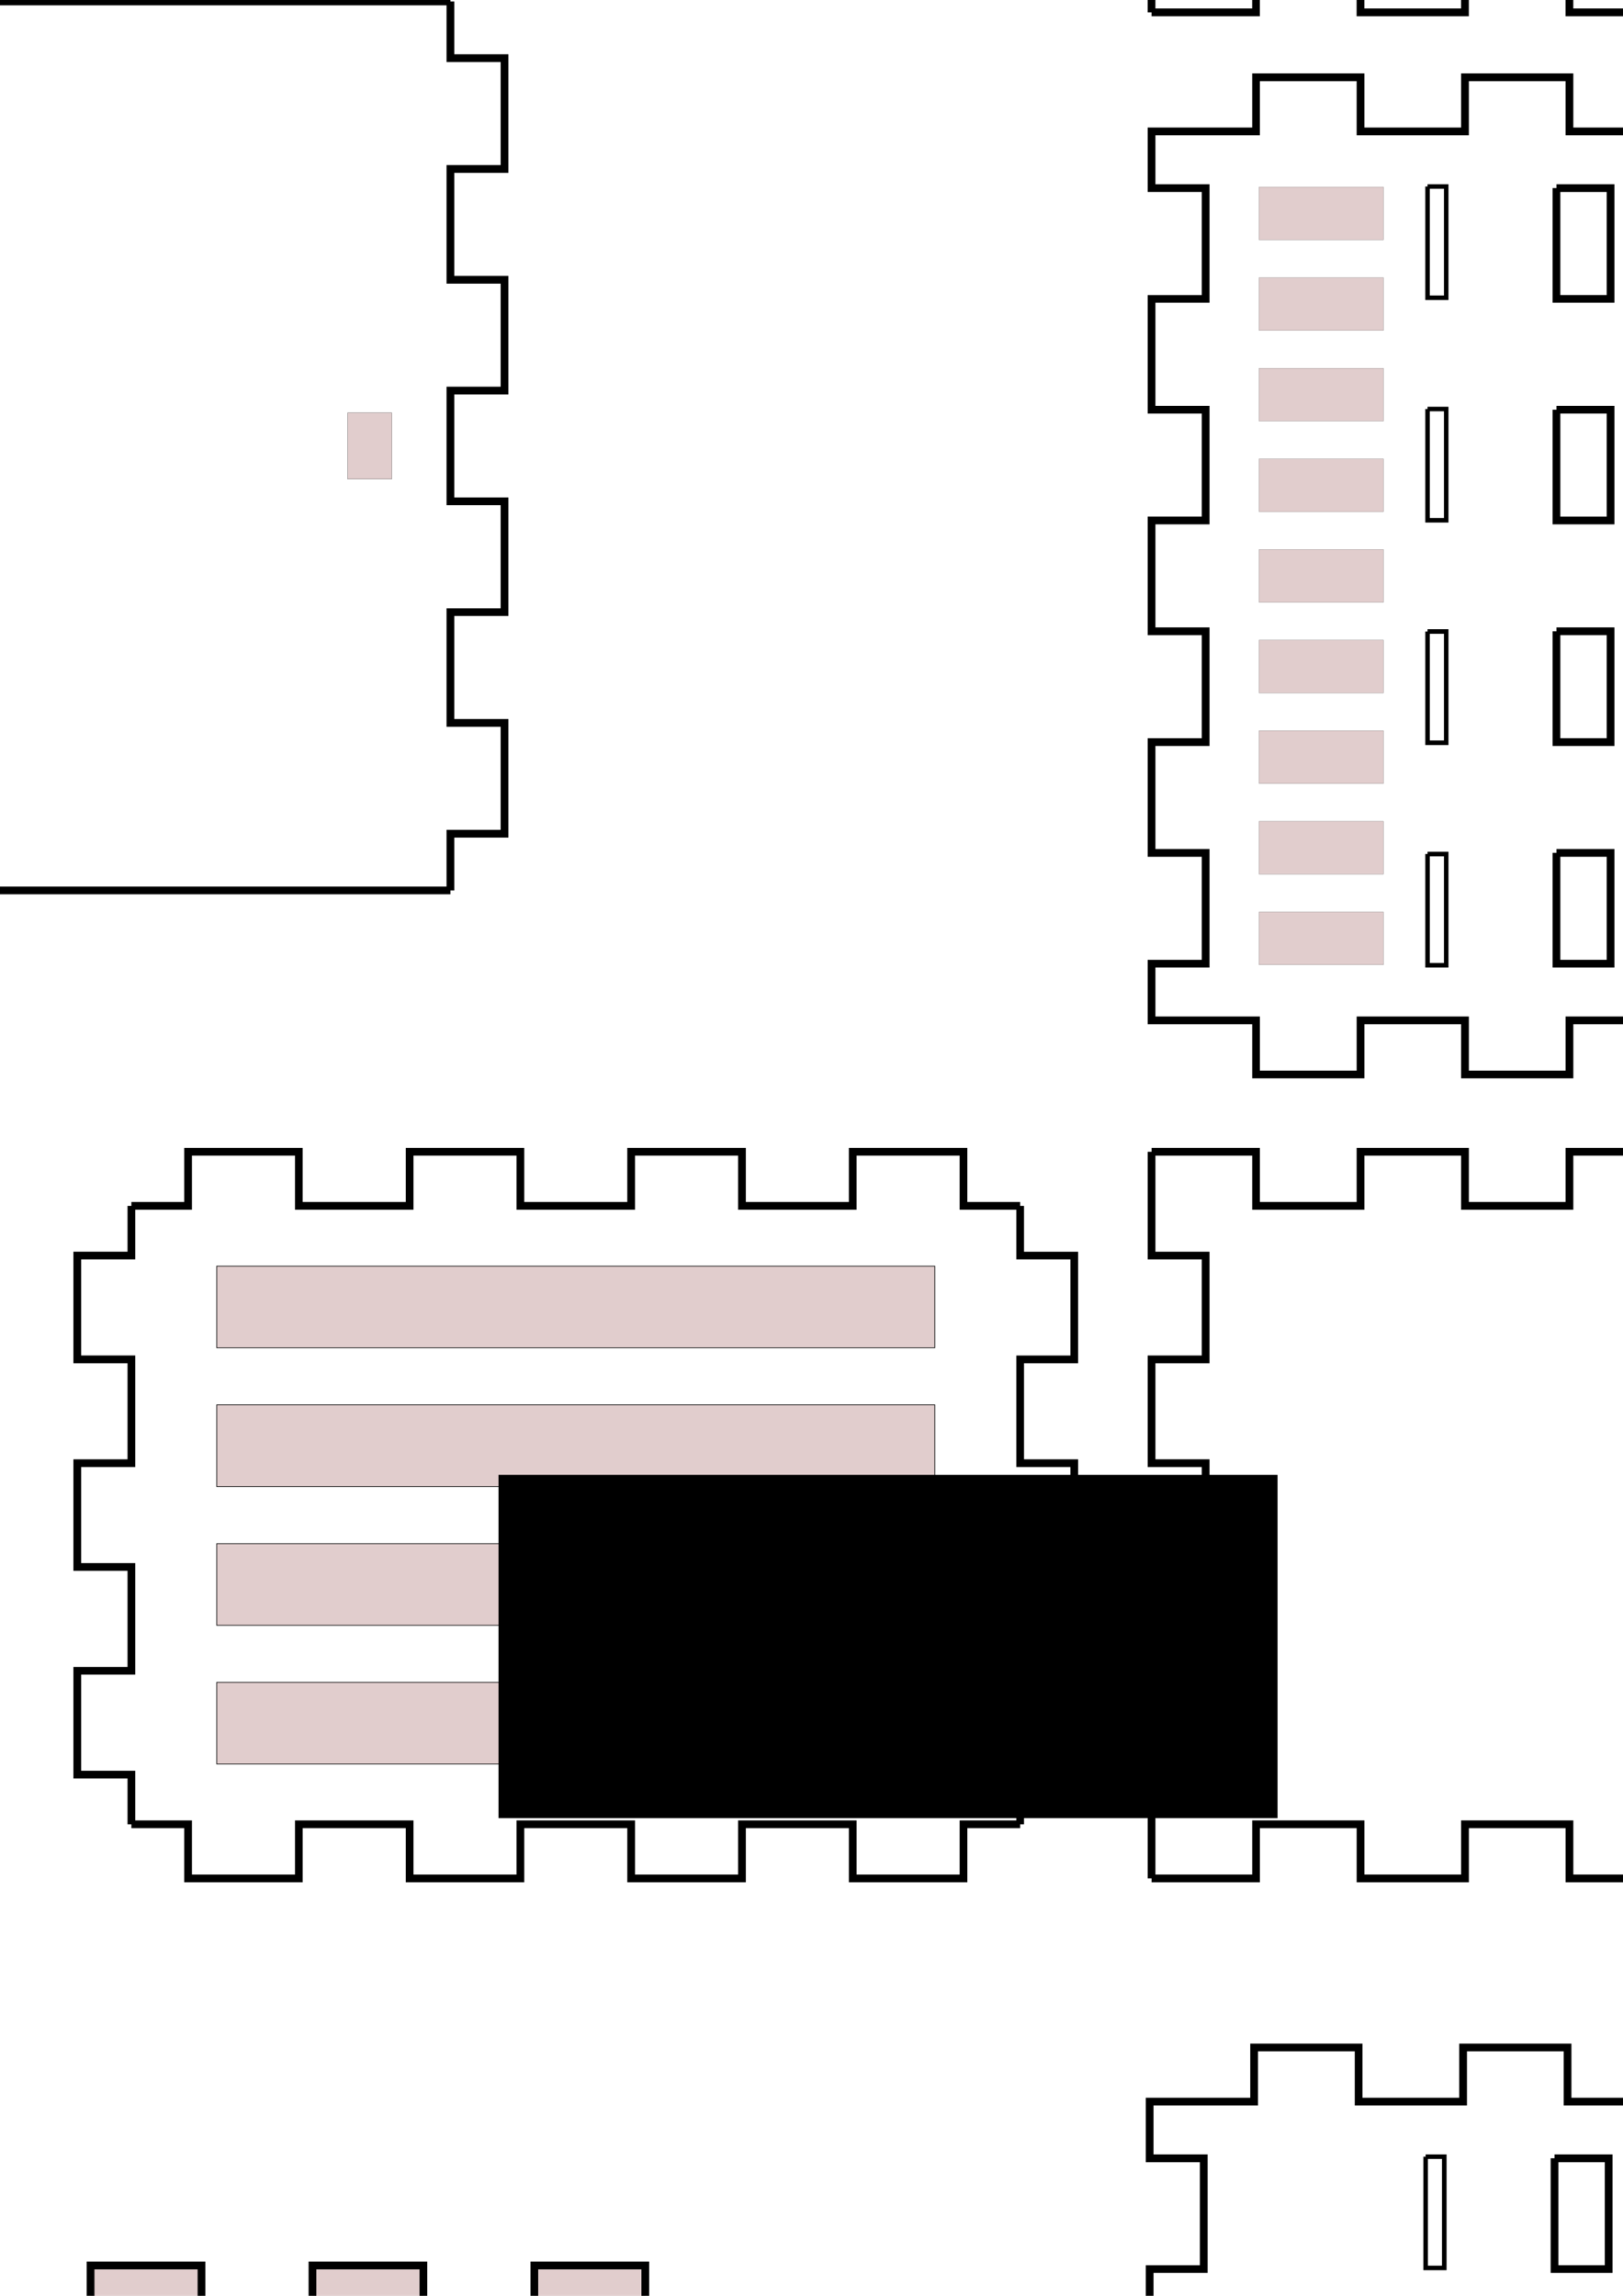 <?xml version="1.0" encoding="UTF-8" standalone="no"?>
<!-- Created with Inkscape (http://www.inkscape.org/) -->

<svg
   xmlns:dc="http://purl.org/dc/elements/1.1/"
   xmlns:cc="http://creativecommons.org/ns#"
   xmlns:rdf="http://www.w3.org/1999/02/22-rdf-syntax-ns#"
   xmlns:svg="http://www.w3.org/2000/svg"
   xmlns="http://www.w3.org/2000/svg"
   xmlns:sodipodi="http://sodipodi.sourceforge.net/DTD/sodipodi-0.dtd"
   xmlns:inkscape="http://www.inkscape.org/namespaces/inkscape"
   width="210mm"
   height="297mm"
   viewBox="0 0 210 297"
   version="1.1"
   id="svg154"
   inkscape:version="0.92.3 (2405546, 2018-03-11)"
   sodipodi:docname="laser_box.svg">
  <sodipodi:namedview
     id="base"
     pagecolor="#ffffff"
     bordercolor="#666666"
     borderopacity="1.0"
     inkscape:pageopacity="0.0"
     inkscape:pageshadow="2"
     inkscape:zoom="0.53165938"
     inkscape:cx="750.99494"
     inkscape:cy="383.40454"
     inkscape:document-units="mm"
     inkscape:current-layer="layer1"
     showgrid="false"
     showborder="false"
     inkscape:window-width="1853"
     inkscape:window-height="1025"
     inkscape:window-x="67"
     inkscape:window-y="27"
     inkscape:window-maximized="1"
     inkscape:snap-global="false" />
  <defs
     id="defs148" />
  <g
     inkscape:label="Layer 1"
     inkscape:groupmode="layer"
     id="layer1"
     style="display:inline">
    <path
       id="path6151"
       style="fill:none;stroke:#000000;stroke-width:1"
       d="m 17,236 v -6.429 h -7 v -13.429 h 7 v -13.429 h -7 v -13.429 h 7 v -13.429 h -7 v -13.429 h 7 V 156 m 115,80 h -7.333 v 7 h -14.333 v -7 H 96 v 7 H 81.667 v -7 H 67.333 v 7 H 53 v -7 H 38.667 v 7 H 24.333 v -7 H 17 m 115,-80 v 6.429 h 7 v 13.429 h -7 v 13.429 h 7 v 13.429 h -7 v 13.429 h 7 v 13.429 h -7 V 236 M 17,156 h 7.333 v -7 h 14.333 v 7 H 53 v -7 h 14.333 v 7 h 14.333 v -7 H 96 v 7 h 14.333 v -7 h 14.333 v 7 H 132" />
    <path
       id="path6159"
       style="fill:none;stroke:#000000;stroke-width:1"
       d="m 58.28,115.192 h -6.429 v 0 h -13.429 v 0 h -13.429 v 0 h -13.429 v 0 h -13.429 v 0 h -13.429 v 0 h -6.429 m 80,-115 v 7.333 h 7 v 14.333 h -7 v 14.333 h 7 v 14.333 h -7 v 14.333 h 7 v 14.333 h -7 v 14.333 h 7 v 14.333 h -7 v 7.333 m -80,-115 h 6.429 v 0 h 13.429 v 0 h 13.429 v 0 h 13.429 v 0 h 13.429 v 0 h 13.429 v 0 h 6.429 m -80,115 v -7.333 h -7 V 93.525 h 7 V 79.192 h -7 V 64.858 h 7 V 50.525 h -7 V 36.192 h 7 V 21.858 h -7 V 7.525 h 7 V 0.192"
       inkscape:connector-curvature="0" />
    <path
       id="path6161"
       inkscape:label="part"
       style="fill:none;stroke:#000000;stroke-width:1"
       d="m 149,149 h 13.518 v 7 h 13.518 v -7 h 13.518 v 7 h 13.518 v -7 h 13.518 v 7 h 13.518 v -7 h 13.518 v 7 h 13.518 v -7 h 13.518 v 7 h 13.518 v -7 H 297.7"
       inkscape:connector-curvature="0" />
    <path
       id="path6163"
       inkscape:label="part"
       style="fill:none;stroke:#000000;stroke-width:1"
       d="m 297.7,149 v 13.429 h -7 v 13.429 h 7 v 13.429 h -7 v 13.429 h 7 v 13.429 h -7 v 13.429 h 7 V 243"
       inkscape:connector-curvature="0" />
    <path
       id="path6165"
       inkscape:label="part"
       style="fill:none;stroke:#000000;stroke-width:1"
       d="m 297.7,243 h -13.518 v -7 h -13.518 v 7 h -13.518 v -7 h -13.518 v 7 h -13.518 v -7 h -13.518 v 7 h -13.518 v -7 h -13.518 v 7 h -13.518 v -7 h -13.518 v 7 H 149"
       inkscape:connector-curvature="0" />
    <path
       id="path6167"
       inkscape:label="part"
       style="fill:none;stroke:#000000;stroke-width:1"
       d="m 149,243 v -13.429 h 7 v -13.429 h -7 v -13.429 h 7 v -13.429 h -7 v -13.429 h 7 v -13.429 h -7 V 149"
       inkscape:connector-curvature="0" />
    <path
       id="path6175"
       style="fill:none;stroke:#000000;stroke-width:1"
       d="m 314.7,236 v -6.429 h -7 v -13.429 h 7 v -13.429 h -7 v -13.429 h 7 v -13.429 h -7 v -13.429 h 7 V 156 m 115,80 h -7.333 v 7 h -14.333 v -7 H 393.7 v 7 h -14.333 v -7 h -14.333 v 7 H 350.7 v -7 h -14.333 v 7 h -14.333 v -7 H 314.7 m 115,-80 v 6.429 h 7 v 13.429 h -7 v 13.429 h 7 v 13.429 h -7 v 13.429 h 7 v 13.429 h -7 V 236 m -115,-80 h 7.333 v -7 h 14.333 v 7 H 350.7 v -7 h 14.333 v 7 h 14.333 v -7 H 393.7 v 7 h 14.333 v -7 h 14.333 v 7 H 429.7" />
    <path
       id="path6183"
       style="fill:none;stroke:#000000;stroke-width:1"
       d="M 148.996,1.6 V -11.829 h 7 v -13.429 h -7 v -13.429 h 7 v -13.429 h -7 v -13.429 h 7 v -13.429 h -7 v -13.429 M 297.696,1.6 h -13.518 v -7 h -13.518 v 7 h -13.518 v -7 h -13.518 v 7 H 230.105 v -7 h -13.518 v 7 h -13.518 v -7 h -13.518 v 7 h -13.518 v -7 h -13.518 v 7 H 148.996 M 297.696,-92.4 v 13.429 h -7 v 13.429 h 7 v 13.429 h -7 v 13.429 h 7 v 13.429 h -7 v 13.429 h 7 V 1.6 M 148.996,-92.4 h 13.518 v 7 h 13.518 v -7 h 13.518 v 7 h 13.518 v -7 h 13.518 v 7 h 13.518 v -7 h 13.518 v 7 h 13.518 v -7 h 13.518 v 7 h 13.518 v -7 h 13.518"
       inkscape:connector-curvature="0" />
    <path
       id="path6193"
       style="fill:none;stroke:#000000;stroke-width:1"
       d="m 201.389,110.333 v 14.333 h 7 v -14.333 h -7 m 0,-28.667 v 14.333 h 7 V 81.667 h -7 m 0,-28.667 v 14.333 h 7 V 53 h -7 m 0,-28.667 v 14.333 h 7 V 24.333 h -7"
       inkscape:connector-curvature="0" />
    <path
       id="path6199"
       style="fill:none;stroke:#000000;stroke-width:1"
       d="m 284.182,132 v 7 h -13.518 v -7 h -13.518 v 7 h -13.518 v -7 h -13.518 v 7 h -13.518 v -7 h -13.518 v 7 h -13.518 v -7 h -13.518 v 7 h -13.518 v -7 H 149 v -7.333 h 7 v -14.333 h -7 V 96 h 7 V 81.667 h -7 V 67.333 h 7 V 53 h -7 V 38.667 h 7 V 24.333 h -7 V 17 h 13.518 v -7 h 13.518 v 7 h 13.518 v -7 h 13.518 v 7 h 13.518 v -7 h 13.518 v 7 h 13.518 v -7 h 13.518 v 7 h 13.518 v -7 h 13.518 v 7 H 297.7 v 7.333 h -7 v 14.333 h 7 V 53 h -7 v 14.333 h 7 v 14.333 h -7 V 96 h 7 v 14.333 h -7 v 14.333 h 7 V 132 Z"
       inkscape:connector-curvature="0"
       sodipodi:nodetypes="ccccccccccccccccccccccccccccccccccccccccccccccccccccccccccccccccccccccccccccc" />
    <rect
       style="fill:#680000;fill-opacity:0.198;stroke:#000000;stroke-width:0.026;stroke-miterlimit:4;stroke-dasharray:none;stroke-opacity:1"
       id="rect6290"
       width="5.709"
       height="8.574"
       x="-50.694"
       y="-61.979"
       transform="scale(-1)" />
    <path
       id="path6193-4"
       style="fill:none;stroke:#000000;stroke-width:0.588"
       d="m 184.713,110.48 v 14.392 h 2.412 v -14.392 h -2.412 m 0,-28.784 v 14.392 h 2.412 V 81.696 h -2.412 m 0,-28.784 v 14.392 h 2.412 V 52.912 h -2.412 m 0,-28.784 v 14.392 h 2.412 V 24.127 h -2.412"
       inkscape:connector-curvature="0" />
    <path
       style="fill:#680000;fill-opacity:0.198;stroke:#000000;stroke-width:3.78"
       d="m -64.135,1105.961 v 26.457 h -27.717 v 24.297 50.752 50.754 50.754 50.754 50.754 24.297 h 27.717 v 26.457 h 54.174 v -26.457 H 44.211 v 26.457 h 54.174 v -26.457 h 54.174 v 26.457 h 54.174 v -26.457 h 54.172 v 26.457 h 54.174 v -26.457 h 27.717 v -24.297 -50.754 -50.754 -50.754 -50.754 -50.752 -24.297 h -27.717 v -26.457 H 260.904 v 26.457 h -54.172 v -26.457 h -54.174 v 26.457 H 98.385 v -26.457 H 44.211 v 26.457 H -9.961 v -26.457 z m 37.254,63.844 H 277.824 v 45.141 H -26.881 Z m 81.584,85.156 H 196.24 v 57.273 H 54.703 Z m -100.91,3.199 h 43.354 v 50.877 H -46.207 Z m 300.004,0 h 43.354 v 50.877 H 253.797 Z M -26.881,1352.252 H 277.824 v 45.141 H -26.881 Z"
       transform="scale(0.265)"
       id="path6159-9"
       inkscape:connector-curvature="0" />
    <path
       id="path6193-5"
       style="fill:none;stroke:#000000;stroke-width:1"
       d="m 201.141,365.208 v 14.333 h 7 v -14.333 h -7 m 0,-28.667 v 14.333 h 7 v -14.333 h -7 m 0,-28.667 v 14.333 h 7 V 307.874 h -7 m 0,-28.667 v 14.333 h 7 v -14.333 h -7"
       inkscape:connector-curvature="0" />
    <path
       id="path6199-9"
       style="fill:none;stroke:#000000;stroke-width:1"
       d="m 283.934,386.874 v 7 h -13.518 v -7 h -13.518 v 7 h -13.518 v -7 h -13.518 v 7 H 216.343 v -7 h -13.518 v 7 h -13.518 v -7 h -13.518 v 7 h -13.518 v -7 h -13.518 v -7.333 h 7 v -14.333 h -7 v -14.333 h 7 v -14.333 h -7 v -14.333 h 7 V 307.874 h -7 v -14.333 h 7 v -14.333 h -7 v -7.333 h 13.518 v -7 h 13.518 v 7 h 13.518 v -7 h 13.518 v 7 h 13.518 v -7 h 13.518 v 7 h 13.518 v -7 h 13.518 v 7 h 13.518 v -7 h 13.518 v 7 h 13.518 v 7.333 h -7 v 14.333 h 7 v 14.333 h -7 v 14.333 h 7 v 14.333 h -7 v 14.333 h 7 v 14.333 h -7 v 14.333 h 7 v 7.333 z"
       inkscape:connector-curvature="0"
       sodipodi:nodetypes="ccccccccccccccccccccccccccccccccccccccccccccccccccccccccccccccccccccccccccccc" />
    <path
       id="path6193-4-4"
       style="fill:none;stroke:#000000;stroke-width:0.588"
       d="m 184.465,365.355 v 14.392 h 2.412 v -14.392 h -2.412 m 0,-28.784 v 14.392 h 2.412 v -14.392 h -2.412 m 0,-28.784 v 14.392 h 2.412 v -14.392 h -2.412 m 0,-28.784 V 293.394 h 2.412 v -14.392 h -2.412"
       inkscape:connector-curvature="0" />
    <flowRoot
       xml:space="preserve"
       id="flowRoot6579"
       style="font-style:normal;font-weight:normal;font-size:40px;line-height:1.25;font-family:sans-serif;letter-spacing:0px;word-spacing:0px;fill:#000000;fill-opacity:1;stroke:none"
       transform="scale(0.265)"><flowRegion
         id="flowRegion6581"><rect
           id="rect6583"
           width="790.02"
           height="143.64"
           x="537.32"
           y="1710.38" /></flowRegion><flowPara
         id="flowPara6585">Veroni mesh on the base?</flowPara></flowRoot>    <path
       id="rect6577-7-1-7"
       style="fill:#680000;fill-opacity:0.198;stroke:#000000;stroke-width:0.017;stroke-miterlimit:4;stroke-dasharray:none;stroke-opacity:1"
       d="m 162.911,117.977 h 16.099 v 6.833 h -16.099 z m 0,-11.723 h 16.099 v 6.833 h -16.099 z m 0,-11.723 h 16.099 v 6.833 h -16.099 z m 0,-11.723 h 16.099 v 6.833 h -16.099 z m 0,-11.723 h 16.099 v 6.833 h -16.099 z m 0,-11.723 h 16.099 v 6.833 h -16.099 z m 0,-11.723 h 16.099 v 6.833 h -16.099 z m 0,-11.723 h 16.099 v 6.833 h -16.099 z m 0,-11.723 h 16.099 v 6.833 h -16.099 z"
       inkscape:connector-curvature="0" />
    <path
       id="rect6660-5"
       style="display:inline;fill:#680000;fill-opacity:0.198;stroke:#000000;stroke-width:0.089;stroke-miterlimit:4;stroke-dasharray:none;stroke-opacity:1"
       d="m 28.044,217.636 h 92.911 v 10.568 H 28.044 Z m 0,-17.947 h 92.911 v 10.568 H 28.044 Z m 0,-17.947 h 92.911 v 10.568 H 28.044 Z m -8e-6,-17.947 h 92.911 v 10.568 H 28.044 Z"
       inkscape:connector-curvature="0" />
    <rect
       style="fill:#680000;fill-opacity:0.198;stroke:#000000;stroke-width:0.049;stroke-miterlimit:4;stroke-dasharray:none;stroke-opacity:1"
       id="rect6721"
       width="29.951"
       height="14.451"
       x="314.399"
       y="-251.595"
       transform="rotate(90)" />
    <path
       id="rect6660-5-6-8"
       style="display:inline;fill:#680000;fill-opacity:0.198;stroke:#000000;stroke-width:0.071;stroke-miterlimit:4;stroke-dasharray:none;stroke-opacity:1"
       d="m 325.735,165.801 h 92.93 v 6.605 h -92.93 z m 0,13.448 h 92.93 v 6.605 h -92.93 z m 0,13.448 h 92.93 v 6.605 h -92.93 z m 0,13.448 h 92.93 v 6.605 h -92.93 z m 0,13.448 h 92.93 v 6.605 h -92.93 z"
       inkscape:connector-curvature="0" />
  </g>
  <g
     inkscape:groupmode="layer"
     id="layer2"
     inkscape:label="labels"
     style="display:inline"
     sodipodi:insensitive="true">
    <flowRoot
       xml:space="preserve"
       id="flowRoot6416"
       style="font-style:normal;font-weight:normal;font-size:40px;line-height:1.25;font-family:sans-serif;letter-spacing:0px;word-spacing:0px;display:inline;fill:#000000;fill-opacity:1;stroke:none"
       transform="matrix(0.265,0,0,0.265,-42.931,-281.517)"><flowRegion
         id="flowRegion6418"><rect
           id="rect6420"
           width="380.38"
           height="167.58"
           x="1053.36"
           y="1340.64" /></flowRegion><flowPara
         id="flowPara6422">Back</flowPara></flowRoot>    <flowRoot
       xml:space="preserve"
       id="flowRoot6416-2"
       style="font-style:normal;font-weight:normal;font-size:40px;line-height:1.25;font-family:sans-serif;letter-spacing:0px;word-spacing:0px;display:inline;fill:#000000;fill-opacity:1;stroke:none"
       transform="matrix(0.265,0,0,0.265,-35.173,-32.866)"><flowRegion
         id="flowRegion6418-6"><rect
           id="rect6420-6"
           width="380.38"
           height="167.58"
           x="1053.36"
           y="1340.64" /></flowRegion><flowPara
         id="flowPara6422-4">Front</flowPara></flowRoot>    <flowRoot
       xml:space="preserve"
       id="flowRoot6416-9"
       style="font-style:normal;font-weight:normal;font-size:40px;line-height:1.25;font-family:sans-serif;letter-spacing:0px;word-spacing:0px;display:inline;fill:#000000;fill-opacity:1;stroke:none"
       transform="matrix(0.265,0,0,0.265,-214.64,-164.475)"><flowRegion
         id="flowRegion6418-5"><rect
           id="rect6420-0"
           width="380.38"
           height="167.58"
           x="1053.36"
           y="1340.64" /></flowRegion><flowPara
         id="flowPara6422-48">Base</flowPara></flowRoot>    <flowRoot
       xml:space="preserve"
       id="flowRoot6416-7"
       style="font-style:normal;font-weight:normal;font-size:40px;line-height:1.25;font-family:sans-serif;letter-spacing:0px;word-spacing:0px;display:inline;fill:#000000;fill-opacity:1;stroke:none"
       transform="matrix(0.265,0,0,0.265,92.742,-163.068)"><flowRegion
         id="flowRegion6418-1"><rect
           id="rect6420-7"
           width="380.38"
           height="167.58"
           x="1053.36"
           y="1340.64" /></flowRegion><flowPara
         id="flowPara6422-2">Top</flowPara></flowRoot>    <flowRoot
       xml:space="preserve"
       id="flowRoot6416-2-7"
       style="font-style:normal;font-weight:normal;font-size:40px;line-height:1.25;font-family:sans-serif;letter-spacing:0px;word-spacing:0px;display:inline;fill:#000000;fill-opacity:1;stroke:none"
       transform="matrix(0.265,0,0,0.265,-39.835,-161.823)"><flowRegion
         id="flowRegion6418-6-2"><rect
           id="rect6420-6-2"
           width="380.38"
           height="167.58"
           x="1053.36"
           y="1340.64" /></flowRegion><flowPara
         id="flowPara6422-4-6">Side</flowPara></flowRoot>    <flowRoot
       xml:space="preserve"
       id="flowRoot6416-2-7-1"
       style="font-style:normal;font-weight:normal;font-size:40px;line-height:1.25;font-family:sans-serif;letter-spacing:0px;word-spacing:0px;display:inline;fill:#000000;fill-opacity:1;stroke:none"
       transform="matrix(0.265,0,0,0.265,-36.141,-411.316)"><flowRegion
         id="flowRegion6418-6-2-0"><rect
           id="rect6420-6-2-6"
           width="380.38"
           height="167.58"
           x="1053.36"
           y="1340.64" /></flowRegion><flowPara
         id="flowPara6422-4-6-1">Side</flowPara></flowRoot>  </g>
</svg>
